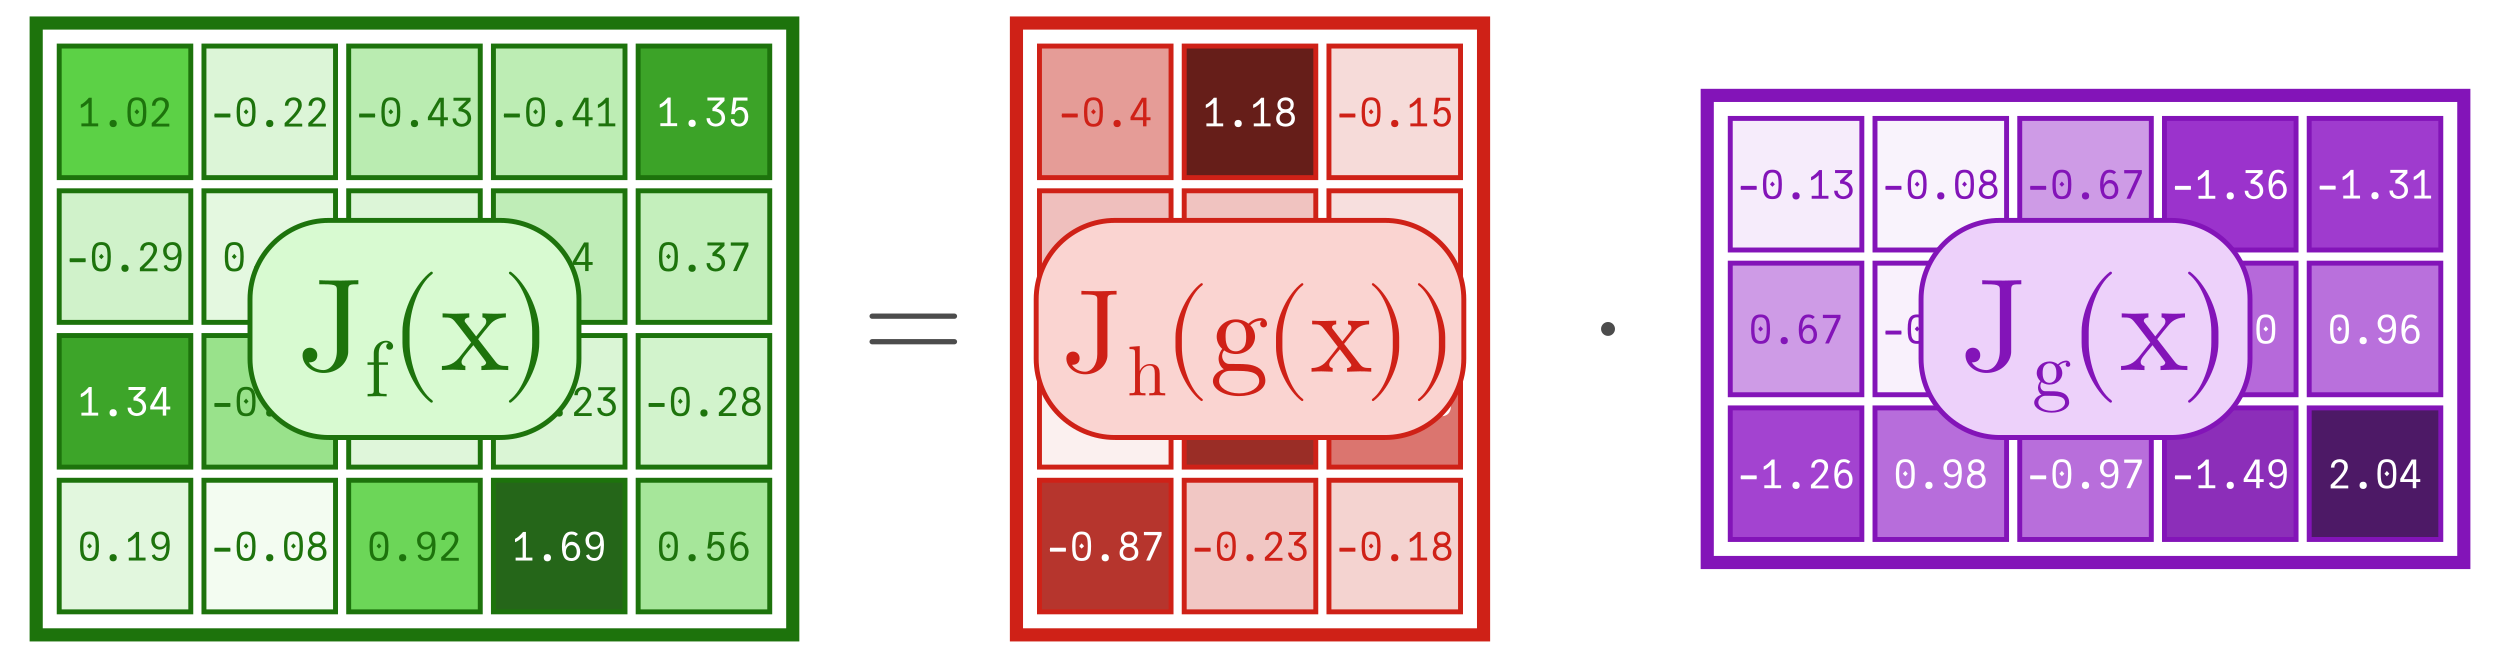 <?xml version="1.0" encoding="UTF-8"?>
<svg xmlns="http://www.w3.org/2000/svg" xmlns:xlink="http://www.w3.org/1999/xlink" width="380" height="100" viewBox="0 0 380 100">
<defs>
<g>
<g id="glyph-0-0">
<path d="M 0.574 -0.445 L 1.637 -0.445 L 1.637 -3.57 C 1.477 -3.406 1.285 -3.25 1.059 -3.09 C 0.836 -2.934 0.645 -2.836 0.48 -2.789 L 0.48 -3.301 C 0.68 -3.383 0.898 -3.531 1.129 -3.742 C 1.363 -3.957 1.555 -4.156 1.703 -4.352 L 2.141 -4.352 L 2.141 -0.445 L 3.125 -0.445 L 3.125 0 L 0.574 0 Z M 0.574 -0.445 "/>
</g>
<g id="glyph-0-1">
<path d="M 1.801 0.121 C 1.629 0.121 1.496 0.07 1.398 -0.027 C 1.297 -0.129 1.246 -0.262 1.246 -0.434 C 1.246 -0.605 1.297 -0.738 1.398 -0.836 C 1.496 -0.934 1.629 -0.984 1.801 -0.984 C 1.973 -0.984 2.105 -0.934 2.203 -0.836 C 2.301 -0.738 2.352 -0.605 2.352 -0.434 C 2.352 -0.262 2.305 -0.129 2.203 -0.027 C 2.105 0.07 1.973 0.121 1.801 0.121 Z M 1.801 0.121 "/>
</g>
<g id="glyph-0-2">
<path d="M 1.805 0.059 C 1.395 0.059 1.086 -0.027 0.879 -0.207 C 0.672 -0.387 0.535 -0.633 0.465 -0.945 C 0.398 -1.262 0.367 -1.68 0.367 -2.195 C 0.367 -2.688 0.402 -3.09 0.473 -3.402 C 0.543 -3.715 0.684 -3.961 0.891 -4.141 C 1.102 -4.32 1.406 -4.41 1.805 -4.41 C 2.207 -4.41 2.512 -4.32 2.719 -4.141 C 2.93 -3.961 3.07 -3.715 3.141 -3.402 C 3.211 -3.09 3.246 -2.688 3.246 -2.195 C 3.246 -1.68 3.211 -1.262 3.145 -0.945 C 3.078 -0.633 2.941 -0.387 2.734 -0.207 C 2.527 -0.027 2.215 0.059 1.805 0.059 Z M 1.434 -2.195 L 1.805 -2.621 L 2.18 -2.195 L 1.805 -1.812 Z M 1.805 -0.371 C 2.07 -0.371 2.27 -0.445 2.406 -0.594 C 2.543 -0.742 2.633 -0.949 2.676 -1.203 C 2.719 -1.461 2.742 -1.793 2.742 -2.195 C 2.742 -2.605 2.723 -2.93 2.68 -3.18 C 2.641 -3.426 2.551 -3.621 2.414 -3.762 C 2.277 -3.906 2.074 -3.977 1.805 -3.977 C 1.535 -3.977 1.332 -3.906 1.195 -3.762 C 1.059 -3.621 0.973 -3.426 0.93 -3.18 C 0.891 -2.934 0.871 -2.605 0.871 -2.195 C 0.871 -1.793 0.891 -1.461 0.938 -1.203 C 0.98 -0.945 1.07 -0.746 1.207 -0.594 C 1.344 -0.445 1.543 -0.371 1.805 -0.371 Z M 1.805 -0.371 "/>
</g>
<g id="glyph-0-3">
<path d="M 0.598 -0.629 C 0.934 -0.93 1.234 -1.215 1.496 -1.484 C 1.762 -1.75 1.996 -2.039 2.207 -2.352 C 2.414 -2.664 2.52 -2.949 2.52 -3.203 C 2.52 -3.359 2.488 -3.492 2.43 -3.609 C 2.367 -3.723 2.281 -3.812 2.176 -3.871 C 2.066 -3.934 1.945 -3.965 1.805 -3.965 C 1.652 -3.965 1.52 -3.93 1.402 -3.863 C 1.285 -3.793 1.191 -3.695 1.125 -3.57 C 1.059 -3.445 1.027 -3.297 1.027 -3.133 L 0.496 -3.133 C 0.504 -3.402 0.566 -3.637 0.684 -3.828 C 0.801 -4.02 0.961 -4.164 1.16 -4.262 C 1.359 -4.359 1.578 -4.41 1.824 -4.41 C 2.051 -4.41 2.258 -4.367 2.445 -4.281 C 2.637 -4.195 2.785 -4.066 2.902 -3.891 C 3.016 -3.715 3.07 -3.5 3.07 -3.246 C 3.07 -2.977 2.98 -2.688 2.797 -2.379 C 2.613 -2.07 2.398 -1.781 2.16 -1.52 C 1.922 -1.254 1.625 -0.953 1.277 -0.613 L 1.066 -0.406 L 3.137 -0.406 L 3.137 0.031 L 0.461 0.031 L 0.461 -0.504 Z M 0.598 -0.629 "/>
</g>
<g id="glyph-0-4">
<path d="M 0.602 -1.492 L 0.566 -1.648 L 0.602 -1.805 L 0.602 -1.949 L 3.008 -1.949 L 3.008 -1.805 L 3.039 -1.648 L 3.008 -1.492 L 3.008 -1.352 L 0.602 -1.352 Z M 0.602 -1.492 "/>
</g>
<g id="glyph-0-5">
<path d="M 2.141 -0.938 L 0.238 -0.938 L 0.238 -1.414 L 1.973 -4.352 L 2.664 -4.352 L 2.664 -1.379 L 3.281 -1.379 L 3.281 -0.938 L 2.664 -0.938 L 2.664 0 L 2.141 0 Z M 2.148 -1.379 L 2.148 -3.77 L 0.793 -1.379 Z M 2.148 -1.379 "/>
</g>
<g id="glyph-0-6">
<path d="M 0.926 -1.211 C 0.926 -1.043 0.965 -0.895 1.047 -0.766 C 1.129 -0.637 1.234 -0.539 1.363 -0.473 C 1.496 -0.406 1.633 -0.371 1.781 -0.371 C 1.938 -0.371 2.086 -0.406 2.223 -0.477 C 2.359 -0.543 2.473 -0.641 2.555 -0.77 C 2.641 -0.898 2.684 -1.043 2.684 -1.211 C 2.684 -1.438 2.621 -1.633 2.504 -1.797 C 2.383 -1.957 2.219 -2.082 2.008 -2.164 C 1.797 -2.25 1.559 -2.293 1.289 -2.293 L 1.289 -2.742 L 2.496 -3.898 L 0.527 -3.898 L 0.527 -4.352 L 3.125 -4.352 L 3.125 -3.84 L 1.926 -2.664 C 2.375 -2.586 2.703 -2.414 2.906 -2.148 C 3.109 -1.887 3.211 -1.574 3.211 -1.211 C 3.211 -0.945 3.141 -0.715 3.004 -0.523 C 2.867 -0.332 2.691 -0.184 2.469 -0.086 C 2.25 0.012 2.02 0.059 1.777 0.059 C 1.539 0.059 1.316 0.012 1.105 -0.082 C 0.895 -0.176 0.723 -0.316 0.594 -0.512 C 0.461 -0.703 0.395 -0.938 0.395 -1.211 Z M 0.926 -1.211 "/>
</g>
<g id="glyph-0-7">
<path d="M 1.77 0.055 C 1.531 0.055 1.316 0.016 1.121 -0.066 C 0.926 -0.145 0.773 -0.266 0.66 -0.434 C 0.543 -0.602 0.484 -0.809 0.484 -1.062 L 1.016 -1.062 C 1.016 -0.836 1.086 -0.664 1.227 -0.551 C 1.367 -0.438 1.547 -0.379 1.766 -0.379 C 1.945 -0.379 2.102 -0.426 2.227 -0.523 C 2.355 -0.621 2.449 -0.75 2.512 -0.914 C 2.574 -1.078 2.605 -1.262 2.605 -1.457 C 2.605 -1.641 2.574 -1.809 2.516 -1.965 C 2.457 -2.117 2.371 -2.238 2.254 -2.328 C 2.137 -2.422 1.992 -2.465 1.824 -2.465 C 1.641 -2.465 1.48 -2.41 1.344 -2.297 C 1.203 -2.18 1.113 -2.027 1.066 -1.828 L 0.539 -1.828 L 0.852 -4.352 L 3.02 -4.352 L 3.02 -3.887 L 1.332 -3.887 L 1.133 -2.488 C 1.242 -2.633 1.363 -2.742 1.488 -2.82 C 1.617 -2.895 1.762 -2.934 1.922 -2.934 C 2.172 -2.934 2.391 -2.867 2.574 -2.738 C 2.758 -2.605 2.898 -2.43 2.992 -2.203 C 3.09 -1.977 3.137 -1.723 3.137 -1.445 C 3.137 -1.152 3.082 -0.891 2.965 -0.664 C 2.852 -0.438 2.691 -0.262 2.484 -0.137 C 2.277 -0.008 2.039 0.055 1.77 0.055 Z M 1.77 0.055 "/>
</g>
<g id="glyph-0-8">
<path d="M 1.727 0.055 C 1.512 0.055 1.316 0.02 1.137 -0.047 C 0.961 -0.113 0.816 -0.211 0.699 -0.336 C 0.586 -0.465 0.512 -0.617 0.48 -0.793 L 0.91 -0.953 C 0.977 -0.75 1.078 -0.605 1.211 -0.516 C 1.34 -0.426 1.516 -0.379 1.727 -0.379 C 2.012 -0.379 2.227 -0.48 2.367 -0.684 C 2.508 -0.887 2.598 -1.117 2.637 -1.379 C 2.672 -1.637 2.695 -1.941 2.707 -2.293 C 2.602 -2.09 2.461 -1.934 2.281 -1.828 C 2.102 -1.723 1.895 -1.668 1.668 -1.668 C 1.426 -1.668 1.207 -1.727 1.016 -1.848 C 0.82 -1.969 0.668 -2.133 0.559 -2.344 C 0.449 -2.555 0.395 -2.793 0.395 -3.055 C 0.395 -3.32 0.457 -3.555 0.582 -3.762 C 0.703 -3.969 0.871 -4.129 1.082 -4.242 C 1.293 -4.355 1.531 -4.41 1.793 -4.41 C 2.16 -4.41 2.449 -4.324 2.656 -4.152 C 2.863 -3.98 3.004 -3.746 3.082 -3.449 C 3.16 -3.152 3.199 -2.793 3.199 -2.371 C 3.199 -1.922 3.16 -1.52 3.082 -1.164 C 3.004 -0.812 2.859 -0.52 2.645 -0.289 C 2.426 -0.059 2.121 0.055 1.727 0.055 Z M 1.746 -2.082 C 1.934 -2.082 2.09 -2.121 2.223 -2.203 C 2.352 -2.285 2.453 -2.402 2.52 -2.547 C 2.586 -2.691 2.621 -2.859 2.621 -3.047 C 2.621 -3.23 2.586 -3.391 2.52 -3.531 C 2.449 -3.672 2.352 -3.785 2.223 -3.863 C 2.098 -3.945 1.949 -3.984 1.781 -3.984 C 1.609 -3.984 1.461 -3.945 1.332 -3.863 C 1.203 -3.785 1.102 -3.672 1.031 -3.527 C 0.961 -3.383 0.926 -3.219 0.926 -3.035 C 0.926 -2.855 0.957 -2.695 1.023 -2.547 C 1.086 -2.402 1.18 -2.289 1.305 -2.207 C 1.426 -2.125 1.574 -2.082 1.746 -2.082 Z M 1.746 -2.082 "/>
</g>
<g id="glyph-0-9">
<path d="M 2.578 -3.859 L 0.477 -3.859 L 0.477 -4.352 L 3.16 -4.352 L 3.16 -3.863 L 1.402 0 L 0.82 0 Z M 2.578 -3.859 "/>
</g>
<g id="glyph-0-10">
<path d="M 1.859 0.07 C 1.32 0.07 0.945 -0.121 0.73 -0.512 C 0.52 -0.902 0.414 -1.438 0.414 -2.113 C 0.414 -2.789 0.527 -3.34 0.754 -3.77 C 0.98 -4.195 1.355 -4.41 1.879 -4.41 C 2.094 -4.41 2.281 -4.375 2.438 -4.305 C 2.598 -4.234 2.734 -4.141 2.855 -4.027 L 2.508 -3.707 C 2.363 -3.879 2.148 -3.965 1.867 -3.965 C 1.609 -3.965 1.41 -3.867 1.273 -3.672 C 1.137 -3.477 1.051 -3.246 1.004 -2.98 C 0.961 -2.715 0.938 -2.426 0.93 -2.113 C 1.039 -2.352 1.176 -2.535 1.34 -2.664 C 1.504 -2.793 1.695 -2.855 1.914 -2.855 C 2.16 -2.855 2.383 -2.785 2.578 -2.648 C 2.773 -2.508 2.926 -2.324 3.031 -2.09 C 3.137 -1.855 3.191 -1.605 3.191 -1.34 C 3.191 -1.066 3.137 -0.82 3.027 -0.605 C 2.914 -0.391 2.758 -0.227 2.555 -0.105 C 2.355 0.012 2.121 0.07 1.859 0.07 Z M 1.848 -0.371 C 2.113 -0.371 2.312 -0.457 2.453 -0.633 C 2.594 -0.805 2.664 -1.035 2.664 -1.324 C 2.664 -1.512 2.637 -1.688 2.578 -1.844 C 2.52 -2 2.43 -2.121 2.312 -2.215 C 2.191 -2.305 2.047 -2.352 1.871 -2.352 C 1.695 -2.352 1.543 -2.305 1.41 -2.211 C 1.281 -2.117 1.18 -1.992 1.113 -1.836 C 1.043 -1.68 1.008 -1.504 1.008 -1.312 C 1.008 -1.133 1.043 -0.969 1.109 -0.828 C 1.176 -0.684 1.273 -0.57 1.398 -0.492 C 1.527 -0.41 1.676 -0.371 1.848 -0.371 Z M 1.848 -0.371 "/>
</g>
<g id="glyph-0-11">
<path d="M 1.797 0.043 C 1.547 0.043 1.316 0 1.098 -0.09 C 0.883 -0.176 0.711 -0.309 0.578 -0.492 C 0.445 -0.676 0.379 -0.902 0.379 -1.176 C 0.379 -1.453 0.445 -1.688 0.578 -1.883 C 0.711 -2.074 0.891 -2.215 1.109 -2.301 C 0.941 -2.395 0.809 -2.523 0.711 -2.684 C 0.617 -2.844 0.57 -3.035 0.57 -3.258 C 0.57 -3.516 0.629 -3.73 0.75 -3.906 C 0.867 -4.078 1.023 -4.203 1.215 -4.285 C 1.406 -4.367 1.609 -4.41 1.828 -4.41 C 2.043 -4.41 2.242 -4.371 2.43 -4.289 C 2.613 -4.211 2.762 -4.086 2.879 -3.922 C 2.992 -3.754 3.047 -3.551 3.047 -3.305 C 3.047 -3.074 2.996 -2.875 2.898 -2.699 C 2.797 -2.523 2.656 -2.391 2.484 -2.305 C 2.715 -2.207 2.898 -2.066 3.031 -1.879 C 3.164 -1.695 3.227 -1.465 3.227 -1.195 C 3.227 -0.922 3.16 -0.691 3.031 -0.504 C 2.898 -0.32 2.723 -0.184 2.508 -0.094 C 2.289 -0.004 2.055 0.043 1.797 0.043 Z M 1.797 -0.398 C 1.961 -0.398 2.113 -0.43 2.25 -0.496 C 2.387 -0.559 2.496 -0.656 2.578 -0.781 C 2.66 -0.91 2.699 -1.066 2.699 -1.246 C 2.699 -1.43 2.66 -1.582 2.578 -1.707 C 2.496 -1.832 2.391 -1.922 2.258 -1.984 C 2.121 -2.047 1.973 -2.074 1.812 -2.074 C 1.645 -2.074 1.492 -2.043 1.355 -1.977 C 1.219 -1.914 1.109 -1.816 1.027 -1.691 C 0.945 -1.562 0.906 -1.41 0.906 -1.234 C 0.906 -1.055 0.945 -0.902 1.027 -0.777 C 1.105 -0.652 1.215 -0.555 1.348 -0.492 C 1.484 -0.43 1.633 -0.398 1.797 -0.398 Z M 1.797 -2.594 C 2.039 -2.594 2.227 -2.648 2.363 -2.766 C 2.5 -2.879 2.566 -3.039 2.566 -3.25 C 2.566 -3.457 2.5 -3.625 2.367 -3.75 C 2.234 -3.875 2.051 -3.938 1.809 -3.938 C 1.57 -3.938 1.387 -3.875 1.25 -3.75 C 1.117 -3.625 1.051 -3.453 1.051 -3.238 C 1.051 -3.035 1.113 -2.875 1.242 -2.762 C 1.371 -2.648 1.559 -2.594 1.797 -2.594 Z M 1.797 -2.594 "/>
</g>
<g id="glyph-1-0">
<path d="M 14.441 -6.941 C 14.441 -7.16 14.262 -7.34 14.039 -7.34 L 1.52 -7.34 C 1.301 -7.34 1.121 -7.16 1.121 -6.941 C 1.121 -6.719 1.301 -6.539 1.52 -6.539 L 14.039 -6.539 C 14.262 -6.539 14.441 -6.719 14.441 -6.941 Z M 14.441 -3.059 C 14.441 -3.281 14.262 -3.461 14.039 -3.461 L 1.52 -3.461 C 1.301 -3.461 1.121 -3.281 1.121 -3.059 C 1.121 -2.84 1.301 -2.66 1.52 -2.66 L 14.039 -2.66 C 14.262 -2.66 14.441 -2.84 14.441 -3.059 Z M 14.441 -3.059 "/>
</g>
<g id="glyph-1-1">
<path d="M 3.84 -5 C 3.84 -5.578 3.359 -6.059 2.781 -6.059 C 2.199 -6.059 1.719 -5.578 1.719 -5 C 1.719 -4.422 2.199 -3.941 2.781 -3.941 C 3.359 -3.941 3.84 -4.422 3.84 -5 Z M 3.84 -5 "/>
</g>
<g id="glyph-1-2">
<path d="M 6.641 4.762 C 6.641 4.699 6.602 4.641 6.559 4.602 C 4.48 3.039 3.102 -0.961 3.102 -4.16 L 3.102 -5.84 C 3.102 -9.039 4.48 -13.039 6.559 -14.602 C 6.602 -14.641 6.641 -14.699 6.641 -14.762 C 6.641 -14.859 6.539 -14.961 6.441 -14.961 C 6.398 -14.961 6.359 -14.941 6.32 -14.922 C 4.121 -13.262 2.02 -9.262 2.02 -5.84 L 2.02 -4.16 C 2.02 -0.738 4.121 3.262 6.32 4.922 C 6.359 4.941 6.398 4.961 6.441 4.961 C 6.539 4.961 6.641 4.859 6.641 4.762 Z M 6.641 4.762 "/>
</g>
<g id="glyph-1-3">
<path d="M 5.762 -4.16 L 5.762 -5.84 C 5.762 -9.262 3.66 -13.262 1.461 -14.922 C 1.422 -14.941 1.379 -14.961 1.34 -14.961 C 1.238 -14.961 1.141 -14.859 1.141 -14.762 C 1.141 -14.699 1.18 -14.641 1.219 -14.602 C 3.301 -13.039 4.68 -9.039 4.68 -5.84 L 4.68 -4.16 C 4.68 -0.961 3.301 3.039 1.219 4.602 C 1.18 4.641 1.141 4.699 1.141 4.762 C 1.141 4.859 1.238 4.961 1.34 4.961 C 1.379 4.961 1.422 4.941 1.461 4.922 C 3.66 3.262 5.762 -0.738 5.762 -4.16 Z M 5.762 -4.16 "/>
</g>
<g id="glyph-2-0">
<path d="M 9.301 -13.039 L 9.301 -13.66 L 6.719 -13.602 C 5.879 -13.602 4.121 -13.602 3.359 -13.66 L 3.359 -13.039 L 4.078 -13.039 C 6.039 -13.039 6.039 -12.781 6.039 -12.078 L 6.039 -2.961 C 6.039 -1.121 5.039 0 3.98 0 C 3.859 0 2.5 0 1.781 -1.16 C 2.82 -1.16 3.059 -1.762 3.059 -2.281 C 3.059 -3 2.5 -3.398 1.941 -3.398 C 1.5 -3.398 0.82 -3.121 0.82 -2.238 C 0.82 -0.762 2.238 0.441 4.02 0.441 C 6.059 0.441 7.52 -0.961 7.738 -2.461 C 7.762 -2.621 7.762 -2.66 7.762 -3.34 L 7.762 -12.219 C 7.762 -13.039 8.039 -13.039 9.301 -13.039 Z M 9.301 -13.039 "/>
</g>
<g id="glyph-2-1">
<path d="M 10.32 0 L 10.32 -0.621 C 9.238 -0.621 8.879 -0.66 8.422 -1.238 L 5.738 -4.699 C 6.34 -5.461 7.102 -6.441 7.578 -6.961 C 8.199 -7.68 9.02 -7.98 9.961 -8 L 9.961 -8.621 C 9.441 -8.578 8.84 -8.559 8.32 -8.559 C 7.719 -8.559 6.66 -8.602 6.398 -8.621 L 6.398 -8 C 6.82 -7.961 6.98 -7.699 6.98 -7.379 C 6.98 -7.059 6.781 -6.801 6.68 -6.68 L 5.441 -5.121 L 3.879 -7.141 C 3.699 -7.34 3.699 -7.379 3.699 -7.5 C 3.699 -7.801 4 -7.98 4.398 -8 L 4.398 -8.621 L 2.238 -8.559 C 1.82 -8.559 0.879 -8.578 0.34 -8.621 L 0.34 -8 C 1.738 -8 1.762 -7.98 2.699 -6.781 L 4.68 -4.199 C 3.738 -3 3.738 -2.961 2.801 -1.82 C 1.84 -0.66 0.66 -0.621 0.238 -0.621 L 0.238 0 C 0.762 -0.039 1.379 -0.059 1.898 -0.059 L 3.801 0 L 3.801 -0.621 C 3.359 -0.68 3.219 -0.941 3.219 -1.238 C 3.219 -1.68 3.801 -2.34 5.02 -3.781 L 6.539 -1.781 C 6.699 -1.559 6.961 -1.238 6.961 -1.121 C 6.961 -0.941 6.781 -0.641 6.238 -0.621 L 6.238 0 L 8.398 -0.059 C 8.941 -0.059 9.719 -0.039 10.32 0 Z M 10.32 0 "/>
</g>
<g id="glyph-3-0">
<path d="M 4.285 -7.621 C 4.285 -8.062 3.84 -8.461 3.203 -8.461 C 2.363 -8.461 1.344 -7.824 1.344 -6.551 L 1.344 -5.172 L 0.395 -5.172 L 0.395 -4.801 L 1.344 -4.801 L 1.344 -0.91 C 1.344 -0.371 1.211 -0.371 0.406 -0.371 L 0.406 0 L 1.777 -0.035 C 2.258 -0.035 2.82 -0.035 3.301 0 L 3.301 -0.371 L 3.047 -0.371 C 2.16 -0.371 2.137 -0.504 2.137 -0.938 L 2.137 -4.801 L 3.504 -4.801 L 3.504 -5.172 L 2.102 -5.172 L 2.102 -6.562 C 2.102 -7.621 2.676 -8.195 3.203 -8.195 C 3.238 -8.195 3.422 -8.195 3.602 -8.113 C 3.457 -8.062 3.238 -7.906 3.238 -7.609 C 3.238 -7.332 3.434 -7.094 3.758 -7.094 C 4.105 -7.094 4.285 -7.332 4.285 -7.621 Z M 4.285 -7.621 "/>
</g>
<g id="glyph-3-1">
<path d="M 5.82 -4.848 C 5.82 -5.051 5.676 -5.438 5.207 -5.438 C 4.969 -5.438 4.441 -5.363 3.938 -4.871 C 3.434 -5.27 2.93 -5.305 2.664 -5.305 C 1.547 -5.305 0.719 -4.477 0.719 -3.551 C 0.719 -3.023 0.984 -2.566 1.285 -2.316 C 1.129 -2.137 0.91 -1.738 0.91 -1.32 C 0.91 -0.949 1.066 -0.492 1.441 -0.254 C 0.719 -0.047 0.336 0.469 0.336 0.949 C 0.336 1.812 1.523 2.473 2.988 2.473 C 4.402 2.473 5.652 1.859 5.652 0.926 C 5.652 0.504 5.484 -0.109 4.871 -0.445 C 4.234 -0.781 3.539 -0.781 2.809 -0.781 C 2.508 -0.781 1.992 -0.781 1.906 -0.793 C 1.523 -0.84 1.273 -1.211 1.273 -1.598 C 1.273 -1.645 1.273 -1.922 1.477 -2.16 C 1.945 -1.824 2.438 -1.789 2.664 -1.789 C 3.781 -1.789 4.609 -2.617 4.609 -3.539 C 4.609 -3.984 4.414 -4.43 4.117 -4.703 C 4.547 -5.113 4.98 -5.172 5.195 -5.172 C 5.195 -5.172 5.281 -5.172 5.316 -5.16 C 5.184 -5.113 5.125 -4.98 5.125 -4.836 C 5.125 -4.633 5.281 -4.488 5.473 -4.488 C 5.594 -4.488 5.82 -4.57 5.82 -4.848 Z M 3.707 -3.551 C 3.707 -3.227 3.695 -2.844 3.516 -2.543 C 3.422 -2.398 3.145 -2.062 2.664 -2.062 C 1.621 -2.062 1.621 -3.266 1.621 -3.539 C 1.621 -3.863 1.633 -4.246 1.812 -4.547 C 1.906 -4.691 2.184 -5.027 2.664 -5.027 C 3.707 -5.027 3.707 -3.828 3.707 -3.551 Z M 5.027 0.949 C 5.027 1.598 4.176 2.195 3 2.195 C 1.789 2.195 0.961 1.586 0.961 0.949 C 0.961 0.395 1.414 -0.047 1.945 -0.086 L 2.652 -0.086 C 3.684 -0.086 5.027 -0.086 5.027 0.949 Z M 5.027 0.949 "/>
</g>
<g id="glyph-4-0">
<path d="M 8.371 -11.734 L 8.371 -12.293 L 6.047 -12.238 C 5.293 -12.238 3.707 -12.238 3.023 -12.293 L 3.023 -11.734 L 3.672 -11.734 C 5.438 -11.734 5.438 -11.504 5.438 -10.871 L 5.438 -2.664 C 5.438 -1.008 4.535 0 3.582 0 C 3.473 0 2.25 0 1.602 -1.043 C 2.539 -1.043 2.754 -1.586 2.754 -2.051 C 2.754 -2.699 2.25 -3.059 1.746 -3.059 C 1.352 -3.059 0.738 -2.809 0.738 -2.016 C 0.738 -0.684 2.016 0.395 3.617 0.395 C 5.453 0.395 6.77 -0.863 6.965 -2.215 C 6.984 -2.359 6.984 -2.395 6.984 -3.008 L 6.984 -10.996 C 6.984 -11.734 7.234 -11.734 8.371 -11.734 Z M 8.371 -11.734 "/>
</g>
<g id="glyph-4-1">
<path d="M 8.73 -7.273 C 8.73 -7.578 8.516 -8.152 7.812 -8.152 C 7.453 -8.152 6.66 -8.047 5.902 -7.309 C 5.148 -7.902 4.391 -7.957 3.996 -7.957 C 2.32 -7.957 1.078 -6.715 1.078 -5.328 C 1.078 -4.535 1.477 -3.852 1.926 -3.473 C 1.691 -3.203 1.367 -2.609 1.367 -1.98 C 1.367 -1.422 1.602 -0.738 2.16 -0.379 C 1.078 -0.07 0.504 0.703 0.504 1.422 C 0.504 2.719 2.285 3.707 4.48 3.707 C 6.605 3.707 8.477 2.789 8.477 1.387 C 8.477 0.758 8.227 -0.16 7.309 -0.664 C 6.355 -1.172 5.309 -1.172 4.211 -1.172 C 3.762 -1.172 2.988 -1.172 2.863 -1.188 C 2.285 -1.262 1.906 -1.816 1.906 -2.395 C 1.906 -2.465 1.906 -2.879 2.215 -3.238 C 2.914 -2.734 3.652 -2.684 3.996 -2.684 C 5.672 -2.684 6.91 -3.926 6.91 -5.309 C 6.91 -5.977 6.625 -6.641 6.176 -7.055 C 6.82 -7.668 7.469 -7.758 7.793 -7.758 C 7.793 -7.758 7.922 -7.758 7.973 -7.738 C 7.777 -7.668 7.688 -7.469 7.688 -7.254 C 7.688 -6.949 7.922 -6.73 8.207 -6.73 C 8.387 -6.73 8.73 -6.859 8.73 -7.273 Z M 5.562 -5.328 C 5.562 -4.844 5.543 -4.266 5.273 -3.816 C 5.129 -3.602 4.715 -3.098 3.996 -3.098 C 2.43 -3.098 2.43 -4.895 2.43 -5.309 C 2.43 -5.797 2.449 -6.371 2.719 -6.82 C 2.863 -7.039 3.277 -7.543 3.996 -7.543 C 5.562 -7.543 5.562 -5.742 5.562 -5.328 Z M 7.543 1.422 C 7.543 2.395 6.266 3.293 4.5 3.293 C 2.684 3.293 1.441 2.375 1.441 1.422 C 1.441 0.594 2.125 -0.07 2.914 -0.125 L 3.977 -0.125 C 5.527 -0.125 7.543 -0.125 7.543 1.422 Z M 7.543 1.422 "/>
</g>
<g id="glyph-4-2">
<path d="M 9.289 0 L 9.289 -0.559 C 8.316 -0.559 7.992 -0.594 7.578 -1.117 L 5.164 -4.23 C 5.707 -4.914 6.391 -5.797 6.82 -6.266 C 7.379 -6.91 8.117 -7.184 8.965 -7.199 L 8.965 -7.758 C 8.496 -7.723 7.957 -7.703 7.488 -7.703 C 6.949 -7.703 5.992 -7.738 5.762 -7.758 L 5.762 -7.199 C 6.137 -7.164 6.281 -6.93 6.281 -6.641 C 6.281 -6.355 6.102 -6.121 6.012 -6.012 L 4.895 -4.609 L 3.492 -6.426 C 3.328 -6.605 3.328 -6.641 3.328 -6.75 C 3.328 -7.02 3.602 -7.184 3.961 -7.199 L 3.961 -7.758 L 2.016 -7.703 C 1.637 -7.703 0.793 -7.723 0.305 -7.758 L 0.305 -7.199 C 1.566 -7.199 1.586 -7.184 2.43 -6.102 L 4.211 -3.781 C 3.367 -2.699 3.367 -2.664 2.52 -1.637 C 1.656 -0.594 0.594 -0.559 0.215 -0.559 L 0.215 0 C 0.684 -0.035 1.242 -0.055 1.711 -0.055 L 3.422 0 L 3.422 -0.559 C 3.023 -0.613 2.898 -0.848 2.898 -1.117 C 2.898 -1.512 3.422 -2.105 4.52 -3.402 L 5.887 -1.602 C 6.031 -1.402 6.266 -1.117 6.266 -1.008 C 6.266 -0.848 6.102 -0.574 5.617 -0.559 L 5.617 0 L 7.559 -0.055 C 8.047 -0.055 8.746 -0.035 9.289 0 Z M 9.289 0 "/>
</g>
<g id="glyph-5-0">
<path d="M 5.777 0 L 5.777 -0.336 C 5.215 -0.336 4.945 -0.336 4.938 -0.66 L 4.938 -2.723 C 4.938 -3.652 4.938 -3.984 4.602 -4.375 C 4.449 -4.559 4.094 -4.773 3.469 -4.773 C 2.559 -4.773 2.086 -4.125 1.91 -3.738 L 1.902 -3.738 L 1.902 -7.496 L 0.344 -7.375 L 0.344 -7.043 C 1.102 -7.043 1.188 -6.965 1.188 -6.438 L 1.188 -0.82 C 1.188 -0.336 1.07 -0.336 0.344 -0.336 L 0.344 0 L 1.566 -0.031 L 2.777 0 L 2.777 -0.336 C 2.051 -0.336 1.934 -0.336 1.934 -0.82 L 1.934 -2.809 C 1.934 -3.93 2.699 -4.535 3.391 -4.535 C 4.07 -4.535 4.191 -3.953 4.191 -3.336 L 4.191 -0.82 C 4.191 -0.336 4.07 -0.336 3.348 -0.336 L 3.348 0 L 4.57 -0.031 Z M 5.777 0 "/>
</g>
<g id="glyph-6-0">
<path d="M 5.977 4.285 C 5.977 4.23 5.941 4.176 5.902 4.141 C 4.031 2.734 2.789 -0.863 2.789 -3.742 L 2.789 -5.258 C 2.789 -8.137 4.031 -11.734 5.902 -13.141 C 5.941 -13.176 5.977 -13.23 5.977 -13.285 C 5.977 -13.375 5.887 -13.465 5.797 -13.465 C 5.762 -13.465 5.723 -13.445 5.688 -13.43 C 3.707 -11.934 1.816 -8.336 1.816 -5.258 L 1.816 -3.742 C 1.816 -0.664 3.707 2.934 5.688 4.43 C 5.723 4.445 5.762 4.465 5.797 4.465 C 5.887 4.465 5.977 4.375 5.977 4.285 Z M 5.977 4.285 "/>
</g>
<g id="glyph-6-1">
<path d="M 5.184 -3.742 L 5.184 -5.258 C 5.184 -8.336 3.293 -11.934 1.312 -13.43 C 1.277 -13.445 1.242 -13.465 1.207 -13.465 C 1.117 -13.465 1.027 -13.375 1.027 -13.285 C 1.027 -13.23 1.062 -13.176 1.098 -13.141 C 2.969 -11.734 4.211 -8.137 4.211 -5.258 L 4.211 -3.742 C 4.211 -0.863 2.969 2.734 1.098 4.141 C 1.062 4.176 1.027 4.23 1.027 4.285 C 1.027 4.375 1.117 4.465 1.207 4.465 C 1.242 4.465 1.277 4.445 1.312 4.43 C 3.293 2.934 5.184 -0.664 5.184 -3.742 Z M 5.184 -3.742 "/>
</g>
</g>
</defs>
<rect x="-38" y="-10" width="456" height="120" fill="rgb(100%, 100%, 100%)" fill-opacity="1"/>
<path fill-rule="nonzero" fill="rgb(36.12%, 81.87%, 27.481%)" fill-opacity="1" stroke-width="0.75" stroke-linecap="butt" stroke-linejoin="miter" stroke="rgb(11.353%, 45%, 5%)" stroke-opacity="1" stroke-miterlimit="10" d="M 9 27 L 9 7 L 29 7 L 29 27 Z M 9 27 "/>
<g fill="rgb(11.353%, 45%, 5%)" fill-opacity="1">
<use xlink:href="#glyph-0-0" x="11.8" y="19.205"/>
<use xlink:href="#glyph-0-1" x="15.4" y="19.205"/>
<use xlink:href="#glyph-0-2" x="19" y="19.205"/>
<use xlink:href="#glyph-0-3" x="22.6" y="19.205"/>
</g>
<path fill-rule="nonzero" fill="rgb(86.223%, 96.09%, 84.36%)" fill-opacity="1" stroke-width="0.75" stroke-linecap="butt" stroke-linejoin="miter" stroke="rgb(11.353%, 45%, 5%)" stroke-opacity="1" stroke-miterlimit="10" d="M 31 27 L 31 7 L 51 7 L 51 27 Z M 31 27 "/>
<g fill="rgb(11.353%, 45%, 5%)" fill-opacity="1">
<use xlink:href="#glyph-0-4" x="32" y="19.205"/>
<use xlink:href="#glyph-0-2" x="35.6" y="19.205"/>
<use xlink:href="#glyph-0-1" x="39.2" y="19.205"/>
<use xlink:href="#glyph-0-3" x="42.8" y="19.205"/>
<use xlink:href="#glyph-0-3" x="46.4" y="19.205"/>
</g>
<path fill-rule="nonzero" fill="rgb(72.871%, 92.3%, 69.202%)" fill-opacity="1" stroke-width="0.75" stroke-linecap="butt" stroke-linejoin="miter" stroke="rgb(11.353%, 45%, 5%)" stroke-opacity="1" stroke-miterlimit="10" d="M 53 27 L 53 7 L 73 7 L 73 27 Z M 53 27 "/>
<g fill="rgb(11.353%, 45%, 5%)" fill-opacity="1">
<use xlink:href="#glyph-0-4" x="54" y="19.205"/>
<use xlink:href="#glyph-0-2" x="57.6" y="19.205"/>
<use xlink:href="#glyph-0-1" x="61.2" y="19.205"/>
<use xlink:href="#glyph-0-5" x="64.8" y="19.205"/>
<use xlink:href="#glyph-0-6" x="68.4" y="19.205"/>
</g>
<path fill-rule="nonzero" fill="rgb(73.992%, 92.619%, 70.475%)" fill-opacity="1" stroke-width="0.75" stroke-linecap="butt" stroke-linejoin="miter" stroke="rgb(11.353%, 45%, 5%)" stroke-opacity="1" stroke-miterlimit="10" d="M 75 27 L 75 7 L 95 7 L 95 27 Z M 75 27 "/>
<g fill="rgb(11.353%, 45%, 5%)" fill-opacity="1">
<use xlink:href="#glyph-0-4" x="76" y="19.205"/>
<use xlink:href="#glyph-0-2" x="79.6" y="19.205"/>
<use xlink:href="#glyph-0-1" x="83.2" y="19.205"/>
<use xlink:href="#glyph-0-5" x="86.8" y="19.205"/>
<use xlink:href="#glyph-0-0" x="90.4" y="19.205"/>
</g>
<path fill-rule="nonzero" fill="rgb(23.598%, 63.929%, 15.982%)" fill-opacity="1" stroke-width="0.75" stroke-linecap="butt" stroke-linejoin="miter" stroke="rgb(11.353%, 45%, 5%)" stroke-opacity="1" stroke-miterlimit="10" d="M 97 27 L 97 7 L 117 7 L 117 27 Z M 97 27 "/>
<g fill="rgb(100%, 100%, 100%)" fill-opacity="1">
<use xlink:href="#glyph-0-0" x="99.8" y="19.175"/>
<use xlink:href="#glyph-0-1" x="103.4" y="19.175"/>
<use xlink:href="#glyph-0-6" x="107" y="19.175"/>
<use xlink:href="#glyph-0-7" x="110.6" y="19.175"/>
</g>
<path fill-rule="nonzero" fill="rgb(81.588%, 94.775%, 79.098%)" fill-opacity="1" stroke-width="0.75" stroke-linecap="butt" stroke-linejoin="miter" stroke="rgb(11.353%, 45%, 5%)" stroke-opacity="1" stroke-miterlimit="10" d="M 9 49 L 9 29 L 29 29 L 29 49 Z M 9 49 "/>
<g fill="rgb(11.353%, 45%, 5%)" fill-opacity="1">
<use xlink:href="#glyph-0-4" x="10" y="41.205"/>
<use xlink:href="#glyph-0-2" x="13.6" y="41.205"/>
<use xlink:href="#glyph-0-1" x="17.2" y="41.205"/>
<use xlink:href="#glyph-0-3" x="20.8" y="41.205"/>
<use xlink:href="#glyph-0-8" x="24.4" y="41.205"/>
</g>
<path fill-rule="nonzero" fill="rgb(89.215%, 96.939%, 87.756%)" fill-opacity="1" stroke-width="0.75" stroke-linecap="butt" stroke-linejoin="miter" stroke="rgb(11.353%, 45%, 5%)" stroke-opacity="1" stroke-miterlimit="10" d="M 31 49 L 31 29 L 51 29 L 51 49 Z M 31 49 "/>
<g fill="rgb(11.353%, 45%, 5%)" fill-opacity="1">
<use xlink:href="#glyph-0-2" x="33.8" y="41.205"/>
<use xlink:href="#glyph-0-1" x="37.4" y="41.205"/>
<use xlink:href="#glyph-0-0" x="41" y="41.205"/>
<use xlink:href="#glyph-0-9" x="44.6" y="41.205"/>
</g>
<path fill-rule="nonzero" fill="rgb(86.166%, 96.074%, 84.295%)" fill-opacity="1" stroke-width="0.75" stroke-linecap="butt" stroke-linejoin="miter" stroke="rgb(11.353%, 45%, 5%)" stroke-opacity="1" stroke-miterlimit="10" d="M 53 49 L 53 29 L 73 29 L 73 49 Z M 53 49 "/>
<g fill="rgb(11.353%, 45%, 5%)" fill-opacity="1">
<use xlink:href="#glyph-0-2" x="55.8" y="41.205"/>
<use xlink:href="#glyph-0-1" x="59.4" y="41.205"/>
<use xlink:href="#glyph-0-3" x="63" y="41.205"/>
<use xlink:href="#glyph-0-3" x="66.6" y="41.205"/>
</g>
<path fill-rule="nonzero" fill="rgb(74.934%, 92.886%, 71.544%)" fill-opacity="1" stroke-width="0.75" stroke-linecap="butt" stroke-linejoin="miter" stroke="rgb(11.353%, 45%, 5%)" stroke-opacity="1" stroke-miterlimit="10" d="M 75 49 L 75 29 L 95 29 L 95 49 Z M 75 49 "/>
<g fill="rgb(11.353%, 45%, 5%)" fill-opacity="1">
<use xlink:href="#glyph-0-2" x="79.6" y="41.205"/>
<use xlink:href="#glyph-0-1" x="83.2" y="41.205"/>
<use xlink:href="#glyph-0-5" x="86.8" y="41.205"/>
</g>
<path fill-rule="nonzero" fill="rgb(76.878%, 93.438%, 73.751%)" fill-opacity="1" stroke-width="0.75" stroke-linecap="butt" stroke-linejoin="miter" stroke="rgb(11.353%, 45%, 5%)" stroke-opacity="1" stroke-miterlimit="10" d="M 97 49 L 97 29 L 117 29 L 117 49 Z M 97 49 "/>
<g fill="rgb(11.353%, 45%, 5%)" fill-opacity="1">
<use xlink:href="#glyph-0-2" x="99.8" y="41.205"/>
<use xlink:href="#glyph-0-1" x="103.4" y="41.205"/>
<use xlink:href="#glyph-0-6" x="107" y="41.205"/>
<use xlink:href="#glyph-0-9" x="110.6" y="41.205"/>
</g>
<path fill-rule="nonzero" fill="rgb(23.836%, 64.573%, 16.143%)" fill-opacity="1" stroke-width="0.75" stroke-linecap="butt" stroke-linejoin="miter" stroke="rgb(11.353%, 45%, 5%)" stroke-opacity="1" stroke-miterlimit="10" d="M 9 71 L 9 51 L 29 51 L 29 71 Z M 9 71 "/>
<g fill="rgb(100%, 100%, 100%)" fill-opacity="1">
<use xlink:href="#glyph-0-0" x="11.8" y="63.175"/>
<use xlink:href="#glyph-0-1" x="15.4" y="63.175"/>
<use xlink:href="#glyph-0-6" x="19" y="63.175"/>
<use xlink:href="#glyph-0-5" x="22.6" y="63.175"/>
</g>
<path fill-rule="nonzero" fill="rgb(59.872%, 88.611%, 54.445%)" fill-opacity="1" stroke-width="0.75" stroke-linecap="butt" stroke-linejoin="miter" stroke="rgb(11.353%, 45%, 5%)" stroke-opacity="1" stroke-miterlimit="10" d="M 31 71 L 31 51 L 51 51 L 51 71 Z M 31 71 "/>
<g fill="rgb(11.353%, 45%, 5%)" fill-opacity="1">
<use xlink:href="#glyph-0-4" x="32" y="63.205"/>
<use xlink:href="#glyph-0-2" x="35.6" y="63.205"/>
<use xlink:href="#glyph-0-1" x="39.2" y="63.205"/>
<use xlink:href="#glyph-0-10" x="42.8" y="63.205"/>
<use xlink:href="#glyph-0-5" x="46.4" y="63.205"/>
</g>
<path fill-rule="nonzero" fill="rgb(87.253%, 96.382%, 85.529%)" fill-opacity="1" stroke-width="0.75" stroke-linecap="butt" stroke-linejoin="miter" stroke="rgb(11.353%, 45%, 5%)" stroke-opacity="1" stroke-miterlimit="10" d="M 53 71 L 53 51 L 73 51 L 73 71 Z M 53 71 "/>
<g fill="rgb(11.353%, 45%, 5%)" fill-opacity="1">
<use xlink:href="#glyph-0-4" x="55.8" y="63.205"/>
<use xlink:href="#glyph-0-2" x="59.4" y="63.205"/>
<use xlink:href="#glyph-0-1" x="63" y="63.205"/>
<use xlink:href="#glyph-0-3" x="66.6" y="63.205"/>
</g>
<path fill-rule="nonzero" fill="rgb(85.349%, 95.842%, 83.368%)" fill-opacity="1" stroke-width="0.75" stroke-linecap="butt" stroke-linejoin="miter" stroke="rgb(11.353%, 45%, 5%)" stroke-opacity="1" stroke-miterlimit="10" d="M 75 71 L 75 51 L 95 51 L 95 71 Z M 75 71 "/>
<g fill="rgb(11.353%, 45%, 5%)" fill-opacity="1">
<use xlink:href="#glyph-0-4" x="76" y="63.205"/>
<use xlink:href="#glyph-0-2" x="79.6" y="63.205"/>
<use xlink:href="#glyph-0-1" x="83.2" y="63.205"/>
<use xlink:href="#glyph-0-3" x="86.8" y="63.205"/>
<use xlink:href="#glyph-0-6" x="90.4" y="63.205"/>
</g>
<path fill-rule="nonzero" fill="rgb(82.28%, 94.971%, 79.883%)" fill-opacity="1" stroke-width="0.75" stroke-linecap="butt" stroke-linejoin="miter" stroke="rgb(11.353%, 45%, 5%)" stroke-opacity="1" stroke-miterlimit="10" d="M 97 71 L 97 51 L 117 51 L 117 71 Z M 97 71 "/>
<g fill="rgb(11.353%, 45%, 5%)" fill-opacity="1">
<use xlink:href="#glyph-0-4" x="98" y="63.205"/>
<use xlink:href="#glyph-0-2" x="101.6" y="63.205"/>
<use xlink:href="#glyph-0-1" x="105.2" y="63.205"/>
<use xlink:href="#glyph-0-3" x="108.8" y="63.205"/>
<use xlink:href="#glyph-0-11" x="112.4" y="63.205"/>
</g>
<path fill-rule="nonzero" fill="rgb(88.383%, 96.703%, 86.812%)" fill-opacity="1" stroke-width="0.75" stroke-linecap="butt" stroke-linejoin="miter" stroke="rgb(11.353%, 45%, 5%)" stroke-opacity="1" stroke-miterlimit="10" d="M 9 93 L 9 73 L 29 73 L 29 93 Z M 9 93 "/>
<g fill="rgb(11.353%, 45%, 5%)" fill-opacity="1">
<use xlink:href="#glyph-0-2" x="11.8" y="85.205"/>
<use xlink:href="#glyph-0-1" x="15.4" y="85.205"/>
<use xlink:href="#glyph-0-0" x="19" y="85.205"/>
<use xlink:href="#glyph-0-8" x="22.6" y="85.205"/>
</g>
<path fill-rule="nonzero" fill="rgb(94.94%, 98.564%, 94.256%)" fill-opacity="1" stroke-width="0.75" stroke-linecap="butt" stroke-linejoin="miter" stroke="rgb(11.353%, 45%, 5%)" stroke-opacity="1" stroke-miterlimit="10" d="M 31 93 L 31 73 L 51 73 L 51 93 Z M 31 93 "/>
<g fill="rgb(11.353%, 45%, 5%)" fill-opacity="1">
<use xlink:href="#glyph-0-4" x="32" y="85.205"/>
<use xlink:href="#glyph-0-2" x="35.6" y="85.205"/>
<use xlink:href="#glyph-0-1" x="39.2" y="85.205"/>
<use xlink:href="#glyph-0-2" x="42.8" y="85.205"/>
<use xlink:href="#glyph-0-11" x="46.4" y="85.205"/>
</g>
<path fill-rule="nonzero" fill="rgb(42.204%, 83.597%, 34.388%)" fill-opacity="1" stroke-width="0.75" stroke-linecap="butt" stroke-linejoin="miter" stroke="rgb(11.353%, 45%, 5%)" stroke-opacity="1" stroke-miterlimit="10" d="M 53 93 L 53 73 L 73 73 L 73 93 Z M 53 93 "/>
<g fill="rgb(11.353%, 45%, 5%)" fill-opacity="1">
<use xlink:href="#glyph-0-2" x="55.8" y="85.205"/>
<use xlink:href="#glyph-0-1" x="59.4" y="85.205"/>
<use xlink:href="#glyph-0-8" x="63" y="85.205"/>
<use xlink:href="#glyph-0-3" x="66.6" y="85.205"/>
</g>
<path fill-rule="nonzero" fill="rgb(14.765%, 40%, 10%)" fill-opacity="1" stroke-width="0.75" stroke-linecap="butt" stroke-linejoin="miter" stroke="rgb(11.353%, 45%, 5%)" stroke-opacity="1" stroke-miterlimit="10" d="M 75 93 L 75 73 L 95 73 L 95 93 Z M 75 93 "/>
<g fill="rgb(100%, 100%, 100%)" fill-opacity="1">
<use xlink:href="#glyph-0-0" x="77.8" y="85.205"/>
<use xlink:href="#glyph-0-1" x="81.4" y="85.205"/>
<use xlink:href="#glyph-0-10" x="85" y="85.205"/>
<use xlink:href="#glyph-0-8" x="88.6" y="85.205"/>
</g>
<path fill-rule="nonzero" fill="rgb(65.128%, 90.103%, 60.412%)" fill-opacity="1" stroke-width="0.75" stroke-linecap="butt" stroke-linejoin="miter" stroke="rgb(11.353%, 45%, 5%)" stroke-opacity="1" stroke-miterlimit="10" d="M 97 93 L 97 73 L 117 73 L 117 93 Z M 97 93 "/>
<g fill="rgb(11.353%, 45%, 5%)" fill-opacity="1">
<use xlink:href="#glyph-0-2" x="99.8" y="85.205"/>
<use xlink:href="#glyph-0-1" x="103.4" y="85.205"/>
<use xlink:href="#glyph-0-7" x="107" y="85.205"/>
<use xlink:href="#glyph-0-10" x="110.6" y="85.205"/>
</g>
<path fill="none" stroke-width="2" stroke-linecap="butt" stroke-linejoin="miter" stroke="rgb(11.353%, 45%, 5%)" stroke-opacity="1" stroke-miterlimit="10" d="M 5.5 96.5 L 5.5 3.5 L 120.5 3.5 L 120.5 96.5 Z M 5.5 96.5 "/>
<path fill-rule="nonzero" fill="rgb(96.336%, 92.556%, 98.139%)" fill-opacity="1" stroke-width="0.75" stroke-linecap="butt" stroke-linejoin="miter" stroke="rgb(51.331%, 8%, 72%)" stroke-opacity="1" stroke-miterlimit="10" d="M 263 38 L 263 18 L 283 18 L 283 38 Z M 263 38 "/>
<g fill="rgb(51.331%, 8%, 72%)" fill-opacity="1">
<use xlink:href="#glyph-0-4" x="264" y="30.205"/>
<use xlink:href="#glyph-0-2" x="267.6" y="30.205"/>
<use xlink:href="#glyph-0-1" x="271.2" y="30.205"/>
<use xlink:href="#glyph-0-0" x="274.8" y="30.205"/>
<use xlink:href="#glyph-0-6" x="278.4" y="30.205"/>
</g>
<path fill-rule="nonzero" fill="rgb(97.545%, 95.012%, 98.753%)" fill-opacity="1" stroke-width="0.75" stroke-linecap="butt" stroke-linejoin="miter" stroke="rgb(51.331%, 8%, 72%)" stroke-opacity="1" stroke-miterlimit="10" d="M 285 38 L 285 18 L 305 18 L 305 38 Z M 285 38 "/>
<g fill="rgb(51.331%, 8%, 72%)" fill-opacity="1">
<use xlink:href="#glyph-0-4" x="286" y="30.205"/>
<use xlink:href="#glyph-0-2" x="289.6" y="30.205"/>
<use xlink:href="#glyph-0-1" x="293.2" y="30.205"/>
<use xlink:href="#glyph-0-2" x="296.8" y="30.205"/>
<use xlink:href="#glyph-0-11" x="300.4" y="30.205"/>
</g>
<path fill-rule="nonzero" fill="rgb(80.626%, 60.639%, 90.16%)" fill-opacity="1" stroke-width="0.75" stroke-linecap="butt" stroke-linejoin="miter" stroke="rgb(51.331%, 8%, 72%)" stroke-opacity="1" stroke-miterlimit="10" d="M 307 38 L 307 18 L 327 18 L 327 38 Z M 307 38 "/>
<g fill="rgb(51.331%, 8%, 72%)" fill-opacity="1">
<use xlink:href="#glyph-0-4" x="308" y="30.205"/>
<use xlink:href="#glyph-0-2" x="311.6" y="30.205"/>
<use xlink:href="#glyph-0-1" x="315.2" y="30.205"/>
<use xlink:href="#glyph-0-10" x="318.8" y="30.205"/>
<use xlink:href="#glyph-0-9" x="322.4" y="30.205"/>
</g>
<path fill-rule="nonzero" fill="rgb(60.575%, 19.984%, 79.937%)" fill-opacity="1" stroke-width="0.75" stroke-linecap="butt" stroke-linejoin="miter" stroke="rgb(51.331%, 8%, 72%)" stroke-opacity="1" stroke-miterlimit="10" d="M 329 38 L 329 18 L 349 18 L 349 38 Z M 329 38 "/>
<g fill="rgb(100%, 100%, 100%)" fill-opacity="1">
<use xlink:href="#glyph-0-4" x="330" y="30.205"/>
<use xlink:href="#glyph-0-0" x="333.6" y="30.205"/>
<use xlink:href="#glyph-0-1" x="337.2" y="30.205"/>
<use xlink:href="#glyph-0-6" x="340.8" y="30.205"/>
<use xlink:href="#glyph-0-10" x="344.4" y="30.205"/>
</g>
<path fill-rule="nonzero" fill="rgb(62.148%, 23.098%, 80.775%)" fill-opacity="1" stroke-width="0.75" stroke-linecap="butt" stroke-linejoin="miter" stroke="rgb(51.331%, 8%, 72%)" stroke-opacity="1" stroke-miterlimit="10" d="M 351 38 L 351 18 L 371 18 L 371 38 Z M 351 38 "/>
<g fill="rgb(100%, 100%, 100%)" fill-opacity="1">
<use xlink:href="#glyph-0-4" x="352" y="30.175"/>
<use xlink:href="#glyph-0-0" x="355.6" y="30.175"/>
<use xlink:href="#glyph-0-1" x="359.2" y="30.175"/>
<use xlink:href="#glyph-0-6" x="362.8" y="30.175"/>
<use xlink:href="#glyph-0-0" x="366.4" y="30.175"/>
</g>
<path fill-rule="nonzero" fill="rgb(80.735%, 60.861%, 90.215%)" fill-opacity="1" stroke-width="0.75" stroke-linecap="butt" stroke-linejoin="miter" stroke="rgb(51.331%, 8%, 72%)" stroke-opacity="1" stroke-miterlimit="10" d="M 263 60 L 263 40 L 283 40 L 283 60 Z M 263 60 "/>
<g fill="rgb(51.331%, 8%, 72%)" fill-opacity="1">
<use xlink:href="#glyph-0-2" x="265.8" y="52.205"/>
<use xlink:href="#glyph-0-1" x="269.4" y="52.205"/>
<use xlink:href="#glyph-0-10" x="273" y="52.205"/>
<use xlink:href="#glyph-0-9" x="276.6" y="52.205"/>
</g>
<path fill-rule="nonzero" fill="rgb(97.277%, 94.467%, 98.617%)" fill-opacity="1" stroke-width="0.75" stroke-linecap="butt" stroke-linejoin="miter" stroke="rgb(51.331%, 8%, 72%)" stroke-opacity="1" stroke-miterlimit="10" d="M 285 60 L 285 40 L 305 40 L 305 60 Z M 285 60 "/>
<g fill="rgb(51.331%, 8%, 72%)" fill-opacity="1">
<use xlink:href="#glyph-0-4" x="286" y="52.205"/>
<use xlink:href="#glyph-0-2" x="289.6" y="52.205"/>
<use xlink:href="#glyph-0-1" x="293.2" y="52.205"/>
<use xlink:href="#glyph-0-2" x="296.8" y="52.205"/>
<use xlink:href="#glyph-0-8" x="300.4" y="52.205"/>
</g>
<path fill-rule="nonzero" fill="rgb(79.353%, 58.052%, 89.513%)" fill-opacity="1" stroke-width="0.75" stroke-linecap="butt" stroke-linejoin="miter" stroke="rgb(51.331%, 8%, 72%)" stroke-opacity="1" stroke-miterlimit="10" d="M 307 60 L 307 40 L 327 40 L 327 60 Z M 307 60 "/>
<g fill="rgb(51.331%, 8%, 72%)" fill-opacity="1">
<use xlink:href="#glyph-0-4" x="308" y="52.205"/>
<use xlink:href="#glyph-0-2" x="311.6" y="52.205"/>
<use xlink:href="#glyph-0-1" x="315.2" y="52.205"/>
<use xlink:href="#glyph-0-9" x="318.8" y="52.205"/>
<use xlink:href="#glyph-0-0" x="322.4" y="52.205"/>
</g>
<path fill-rule="nonzero" fill="rgb(71.125%, 41.336%, 85.334%)" fill-opacity="1" stroke-width="0.75" stroke-linecap="butt" stroke-linejoin="miter" stroke="rgb(51.331%, 8%, 72%)" stroke-opacity="1" stroke-miterlimit="10" d="M 329 60 L 329 40 L 349 40 L 349 60 Z M 329 60 "/>
<g fill="rgb(100%, 100%, 100%)" fill-opacity="1">
<use xlink:href="#glyph-0-4" x="331.8" y="52.205"/>
<use xlink:href="#glyph-0-0" x="335.4" y="52.205"/>
<use xlink:href="#glyph-0-1" x="339" y="52.205"/>
<use xlink:href="#glyph-0-2" x="342.6" y="52.205"/>
</g>
<path fill-rule="nonzero" fill="rgb(72.377%, 43.879%, 85.97%)" fill-opacity="1" stroke-width="0.75" stroke-linecap="butt" stroke-linejoin="miter" stroke="rgb(51.331%, 8%, 72%)" stroke-opacity="1" stroke-miterlimit="10" d="M 351 60 L 351 40 L 371 40 L 371 60 Z M 351 60 "/>
<g fill="rgb(100%, 100%, 100%)" fill-opacity="1">
<use xlink:href="#glyph-0-2" x="353.8" y="52.205"/>
<use xlink:href="#glyph-0-1" x="357.4" y="52.205"/>
<use xlink:href="#glyph-0-8" x="361" y="52.205"/>
<use xlink:href="#glyph-0-10" x="364.6" y="52.205"/>
</g>
<path fill-rule="nonzero" fill="rgb(63.7%, 26.25%, 81.563%)" fill-opacity="1" stroke-width="0.75" stroke-linecap="butt" stroke-linejoin="miter" stroke="rgb(51.331%, 8%, 72%)" stroke-opacity="1" stroke-miterlimit="10" d="M 263 82 L 263 62 L 283 62 L 283 82 Z M 263 82 "/>
<g fill="rgb(100%, 100%, 100%)" fill-opacity="1">
<use xlink:href="#glyph-0-4" x="264" y="74.205"/>
<use xlink:href="#glyph-0-0" x="267.6" y="74.205"/>
<use xlink:href="#glyph-0-1" x="271.2" y="74.205"/>
<use xlink:href="#glyph-0-3" x="274.8" y="74.205"/>
<use xlink:href="#glyph-0-10" x="278.4" y="74.205"/>
</g>
<path fill-rule="nonzero" fill="rgb(71.751%, 42.608%, 85.652%)" fill-opacity="1" stroke-width="0.75" stroke-linecap="butt" stroke-linejoin="miter" stroke="rgb(51.331%, 8%, 72%)" stroke-opacity="1" stroke-miterlimit="10" d="M 285 82 L 285 62 L 305 62 L 305 82 Z M 285 82 "/>
<g fill="rgb(100%, 100%, 100%)" fill-opacity="1">
<use xlink:href="#glyph-0-2" x="287.8" y="74.205"/>
<use xlink:href="#glyph-0-1" x="291.4" y="74.205"/>
<use xlink:href="#glyph-0-8" x="295" y="74.205"/>
<use xlink:href="#glyph-0-11" x="298.6" y="74.205"/>
</g>
<path fill-rule="nonzero" fill="rgb(72.06%, 43.236%, 85.809%)" fill-opacity="1" stroke-width="0.75" stroke-linecap="butt" stroke-linejoin="miter" stroke="rgb(51.331%, 8%, 72%)" stroke-opacity="1" stroke-miterlimit="10" d="M 307 82 L 307 62 L 327 62 L 327 82 Z M 307 82 "/>
<g fill="rgb(100%, 100%, 100%)" fill-opacity="1">
<use xlink:href="#glyph-0-4" x="308" y="74.205"/>
<use xlink:href="#glyph-0-2" x="311.6" y="74.205"/>
<use xlink:href="#glyph-0-1" x="315.2" y="74.205"/>
<use xlink:href="#glyph-0-8" x="318.8" y="74.205"/>
<use xlink:href="#glyph-0-9" x="322.4" y="74.205"/>
</g>
<path fill-rule="nonzero" fill="rgb(54.892%, 18.109%, 72.436%)" fill-opacity="1" stroke-width="0.75" stroke-linecap="butt" stroke-linejoin="miter" stroke="rgb(51.331%, 8%, 72%)" stroke-opacity="1" stroke-miterlimit="10" d="M 329 82 L 329 62 L 349 62 L 349 82 Z M 329 82 "/>
<g fill="rgb(100%, 100%, 100%)" fill-opacity="1">
<use xlink:href="#glyph-0-4" x="330" y="74.205"/>
<use xlink:href="#glyph-0-0" x="333.6" y="74.205"/>
<use xlink:href="#glyph-0-1" x="337.2" y="74.205"/>
<use xlink:href="#glyph-0-5" x="340.8" y="74.205"/>
<use xlink:href="#glyph-0-8" x="344.4" y="74.205"/>
</g>
<path fill-rule="nonzero" fill="rgb(30.312%, 10%, 40%)" fill-opacity="1" stroke-width="0.75" stroke-linecap="butt" stroke-linejoin="miter" stroke="rgb(51.331%, 8%, 72%)" stroke-opacity="1" stroke-miterlimit="10" d="M 351 82 L 351 62 L 371 62 L 371 82 Z M 351 82 "/>
<g fill="rgb(100%, 100%, 100%)" fill-opacity="1">
<use xlink:href="#glyph-0-3" x="353.8" y="74.205"/>
<use xlink:href="#glyph-0-1" x="357.4" y="74.205"/>
<use xlink:href="#glyph-0-2" x="361" y="74.205"/>
<use xlink:href="#glyph-0-5" x="364.6" y="74.205"/>
</g>
<path fill="none" stroke-width="2" stroke-linecap="butt" stroke-linejoin="miter" stroke="rgb(51.331%, 8%, 72%)" stroke-opacity="1" stroke-miterlimit="10" d="M 259.5 85.5 L 259.5 14.5 L 374.5 14.5 L 374.5 85.5 Z M 259.5 85.5 "/>
<path fill-rule="nonzero" fill="rgb(89.836%, 61.133%, 59.342%)" fill-opacity="1" stroke-width="0.75" stroke-linecap="butt" stroke-linejoin="miter" stroke="rgb(81%, 13.228%, 9%)" stroke-opacity="1" stroke-miterlimit="10" d="M 158 27 L 158 7 L 178 7 L 178 27 Z M 158 27 "/>
<g fill="rgb(81%, 13.228%, 9%)" fill-opacity="1">
<use xlink:href="#glyph-0-4" x="160.8" y="19.205"/>
<use xlink:href="#glyph-0-2" x="164.4" y="19.205"/>
<use xlink:href="#glyph-0-1" x="168" y="19.205"/>
<use xlink:href="#glyph-0-5" x="171.6" y="19.205"/>
</g>
<path fill-rule="nonzero" fill="rgb(40%, 11.762%, 10%)" fill-opacity="1" stroke-width="0.75" stroke-linecap="butt" stroke-linejoin="miter" stroke="rgb(81%, 13.228%, 9%)" stroke-opacity="1" stroke-miterlimit="10" d="M 180 27 L 180 7 L 200 7 L 200 27 Z M 180 27 "/>
<g fill="rgb(100%, 100%, 100%)" fill-opacity="1">
<use xlink:href="#glyph-0-0" x="182.8" y="19.205"/>
<use xlink:href="#glyph-0-1" x="186.4" y="19.205"/>
<use xlink:href="#glyph-0-0" x="190" y="19.205"/>
<use xlink:href="#glyph-0-11" x="193.6" y="19.205"/>
</g>
<path fill-rule="nonzero" fill="rgb(96.281%, 85.781%, 85.125%)" fill-opacity="1" stroke-width="0.75" stroke-linecap="butt" stroke-linejoin="miter" stroke="rgb(81%, 13.228%, 9%)" stroke-opacity="1" stroke-miterlimit="10" d="M 202 27 L 202 7 L 222 7 L 222 27 Z M 202 27 "/>
<g fill="rgb(81%, 13.228%, 9%)" fill-opacity="1">
<use xlink:href="#glyph-0-4" x="203" y="19.205"/>
<use xlink:href="#glyph-0-2" x="206.6" y="19.205"/>
<use xlink:href="#glyph-0-1" x="210.2" y="19.205"/>
<use xlink:href="#glyph-0-0" x="213.8" y="19.205"/>
<use xlink:href="#glyph-0-7" x="217.4" y="19.205"/>
</g>
<path fill-rule="nonzero" fill="rgb(93.461%, 74.997%, 73.845%)" fill-opacity="1" stroke-width="0.75" stroke-linecap="butt" stroke-linejoin="miter" stroke="rgb(81%, 13.228%, 9%)" stroke-opacity="1" stroke-miterlimit="10" d="M 158 49 L 158 29 L 178 29 L 178 49 Z M 158 49 "/>
<g fill="rgb(81%, 13.228%, 9%)" fill-opacity="1">
<use xlink:href="#glyph-0-4" x="159" y="41.205"/>
<use xlink:href="#glyph-0-2" x="162.6" y="41.205"/>
<use xlink:href="#glyph-0-1" x="166.2" y="41.205"/>
<use xlink:href="#glyph-0-3" x="169.8" y="41.205"/>
<use xlink:href="#glyph-0-10" x="173.4" y="41.205"/>
</g>
<path fill-rule="nonzero" fill="rgb(93.78%, 76.218%, 75.122%)" fill-opacity="1" stroke-width="0.75" stroke-linecap="butt" stroke-linejoin="miter" stroke="rgb(81%, 13.228%, 9%)" stroke-opacity="1" stroke-miterlimit="10" d="M 180 49 L 180 29 L 200 29 L 200 49 Z M 180 49 "/>
<g fill="rgb(81%, 13.228%, 9%)" fill-opacity="1">
<use xlink:href="#glyph-0-4" x="181" y="41.205"/>
<use xlink:href="#glyph-0-2" x="184.6" y="41.205"/>
<use xlink:href="#glyph-0-1" x="188.2" y="41.205"/>
<use xlink:href="#glyph-0-3" x="191.8" y="41.205"/>
<use xlink:href="#glyph-0-5" x="195.4" y="41.205"/>
</g>
<path fill-rule="nonzero" fill="rgb(96.684%, 87.322%, 86.737%)" fill-opacity="1" stroke-width="0.75" stroke-linecap="butt" stroke-linejoin="miter" stroke="rgb(81%, 13.228%, 9%)" stroke-opacity="1" stroke-miterlimit="10" d="M 202 49 L 202 29 L 222 29 L 222 49 Z M 202 49 "/>
<g fill="rgb(81%, 13.228%, 9%)" fill-opacity="1">
<use xlink:href="#glyph-0-2" x="204.8" y="41.205"/>
<use xlink:href="#glyph-0-1" x="208.4" y="41.205"/>
<use xlink:href="#glyph-0-0" x="212" y="41.205"/>
<use xlink:href="#glyph-0-6" x="215.6" y="41.205"/>
</g>
<path fill-rule="nonzero" fill="rgb(98.406%, 93.904%, 93.623%)" fill-opacity="1" stroke-width="0.75" stroke-linecap="butt" stroke-linejoin="miter" stroke="rgb(81%, 13.228%, 9%)" stroke-opacity="1" stroke-miterlimit="10" d="M 158 71 L 158 51 L 178 51 L 178 71 Z M 158 71 "/>
<g fill="rgb(81%, 13.228%, 9%)" fill-opacity="1">
<use xlink:href="#glyph-0-2" x="160.8" y="63.205"/>
<use xlink:href="#glyph-0-1" x="164.4" y="63.205"/>
<use xlink:href="#glyph-0-2" x="168" y="63.205"/>
<use xlink:href="#glyph-0-10" x="171.6" y="63.205"/>
</g>
<path fill-rule="nonzero" fill="rgb(60.426%, 17.768%, 15.106%)" fill-opacity="1" stroke-width="0.75" stroke-linecap="butt" stroke-linejoin="miter" stroke="rgb(81%, 13.228%, 9%)" stroke-opacity="1" stroke-miterlimit="10" d="M 180 71 L 180 51 L 200 51 L 200 71 Z M 180 71 "/>
<g fill="rgb(100%, 100%, 100%)" fill-opacity="1">
<use xlink:href="#glyph-0-2" x="182.8" y="63.205"/>
<use xlink:href="#glyph-0-1" x="186.4" y="63.205"/>
<use xlink:href="#glyph-0-8" x="190" y="63.205"/>
<use xlink:href="#glyph-0-11" x="193.6" y="63.205"/>
</g>
<path fill-rule="nonzero" fill="rgb(85.856%, 45.918%, 43.426%)" fill-opacity="1" stroke-width="0.75" stroke-linecap="butt" stroke-linejoin="miter" stroke="rgb(81%, 13.228%, 9%)" stroke-opacity="1" stroke-miterlimit="10" d="M 202 71 L 202 51 L 222 51 L 222 71 Z M 202 71 "/>
<g fill="rgb(100%, 100%, 100%)" fill-opacity="1">
<use xlink:href="#glyph-0-4" x="203" y="63.205"/>
<use xlink:href="#glyph-0-2" x="206.6" y="63.205"/>
<use xlink:href="#glyph-0-1" x="210.2" y="63.205"/>
<use xlink:href="#glyph-0-7" x="213.8" y="63.205"/>
<use xlink:href="#glyph-0-7" x="217.4" y="63.205"/>
</g>
<path fill-rule="nonzero" fill="rgb(71.108%, 20.909%, 17.777%)" fill-opacity="1" stroke-width="0.75" stroke-linecap="butt" stroke-linejoin="miter" stroke="rgb(81%, 13.228%, 9%)" stroke-opacity="1" stroke-miterlimit="10" d="M 158 93 L 158 73 L 178 73 L 178 93 Z M 158 93 "/>
<g fill="rgb(100%, 100%, 100%)" fill-opacity="1">
<use xlink:href="#glyph-0-4" x="159" y="85.205"/>
<use xlink:href="#glyph-0-2" x="162.6" y="85.205"/>
<use xlink:href="#glyph-0-1" x="166.2" y="85.205"/>
<use xlink:href="#glyph-0-11" x="169.8" y="85.205"/>
<use xlink:href="#glyph-0-9" x="173.4" y="85.205"/>
</g>
<path fill-rule="nonzero" fill="rgb(94.197%, 77.812%, 76.789%)" fill-opacity="1" stroke-width="0.75" stroke-linecap="butt" stroke-linejoin="miter" stroke="rgb(81%, 13.228%, 9%)" stroke-opacity="1" stroke-miterlimit="10" d="M 180 93 L 180 73 L 200 73 L 200 93 Z M 180 93 "/>
<g fill="rgb(81%, 13.228%, 9%)" fill-opacity="1">
<use xlink:href="#glyph-0-4" x="181" y="85.205"/>
<use xlink:href="#glyph-0-2" x="184.6" y="85.205"/>
<use xlink:href="#glyph-0-1" x="188.2" y="85.205"/>
<use xlink:href="#glyph-0-3" x="191.8" y="85.205"/>
<use xlink:href="#glyph-0-6" x="195.4" y="85.205"/>
</g>
<path fill-rule="nonzero" fill="rgb(95.405%, 82.431%, 81.622%)" fill-opacity="1" stroke-width="0.75" stroke-linecap="butt" stroke-linejoin="miter" stroke="rgb(81%, 13.228%, 9%)" stroke-opacity="1" stroke-miterlimit="10" d="M 202 93 L 202 73 L 222 73 L 222 93 Z M 202 93 "/>
<g fill="rgb(81%, 13.228%, 9%)" fill-opacity="1">
<use xlink:href="#glyph-0-4" x="203" y="85.205"/>
<use xlink:href="#glyph-0-2" x="206.6" y="85.205"/>
<use xlink:href="#glyph-0-1" x="210.2" y="85.205"/>
<use xlink:href="#glyph-0-0" x="213.8" y="85.205"/>
<use xlink:href="#glyph-0-11" x="217.4" y="85.205"/>
</g>
<path fill="none" stroke-width="2" stroke-linecap="butt" stroke-linejoin="miter" stroke="rgb(81%, 13.228%, 9%)" stroke-opacity="1" stroke-miterlimit="10" d="M 154.5 96.5 L 154.5 3.5 L 225.5 3.5 L 225.5 96.5 Z M 154.5 96.5 "/>
<g fill="rgb(30%, 30%, 30%)" fill-opacity="1">
<use xlink:href="#glyph-1-0" x="131.04" y="55"/>
</g>
<g fill="rgb(30%, 30%, 30%)" fill-opacity="1">
<use xlink:href="#glyph-1-1" x="241.64" y="55"/>
</g>
<path fill-rule="nonzero" fill="rgb(84.541%, 98%, 82%)" fill-opacity="1" stroke-width="0.75" stroke-linecap="butt" stroke-linejoin="miter" stroke="rgb(11.353%, 45%, 5%)" stroke-opacity="1" stroke-miterlimit="10" d="M 63 66.5 L 50 66.5 C 43.371 66.5 38 61.129 38 54.5 L 38 45.5 C 38 38.871 43.371 33.5 50 33.5 L 76 33.5 C 82.629 33.5 88 38.871 88 45.5 L 88 54.5 C 88 61.129 82.629 66.5 76 66.5 Z M 63 66.5 "/>
<g fill="rgb(11.353%, 45%, 5%)" fill-opacity="1">
<use xlink:href="#glyph-2-0" x="45.168" y="56.25"/>
</g>
<g fill="rgb(11.353%, 45%, 5%)" fill-opacity="1">
<use xlink:href="#glyph-3-0" x="55.468" y="60.25"/>
</g>
<g fill="rgb(11.353%, 45%, 5%)" fill-opacity="1">
<use xlink:href="#glyph-1-2" x="59.152" y="56.25"/>
</g>
<g fill="rgb(11.353%, 45%, 5%)" fill-opacity="1">
<use xlink:href="#glyph-2-1" x="66.932" y="56.25"/>
</g>
<g fill="rgb(11.353%, 45%, 5%)" fill-opacity="1">
<use xlink:href="#glyph-1-3" x="76.212" y="56.25"/>
</g>
<path fill-rule="nonzero" fill="rgb(92.833%, 82%, 98%)" fill-opacity="1" stroke-width="0.75" stroke-linecap="butt" stroke-linejoin="miter" stroke="rgb(51.331%, 8%, 72%)" stroke-opacity="1" stroke-miterlimit="10" d="M 317 66.5 L 304 66.5 C 297.371 66.5 292 61.129 292 54.5 L 292 45.5 C 292 38.871 297.371 33.5 304 33.5 L 330 33.5 C 336.629 33.5 342 38.871 342 45.5 L 342 54.5 C 342 61.129 336.629 66.5 330 66.5 Z M 317 66.5 "/>
<g fill="rgb(51.331%, 8%, 72%)" fill-opacity="1">
<use xlink:href="#glyph-2-0" x="297.938" y="56.25"/>
</g>
<g fill="rgb(51.331%, 8%, 72%)" fill-opacity="1">
<use xlink:href="#glyph-3-1" x="308.862" y="60.25"/>
</g>
<g fill="rgb(51.331%, 8%, 72%)" fill-opacity="1">
<use xlink:href="#glyph-1-2" x="314.382" y="56.25"/>
</g>
<g fill="rgb(51.331%, 8%, 72%)" fill-opacity="1">
<use xlink:href="#glyph-2-1" x="322.162" y="56.25"/>
</g>
<g fill="rgb(51.331%, 8%, 72%)" fill-opacity="1">
<use xlink:href="#glyph-1-3" x="331.442" y="56.25"/>
</g>
<path fill-rule="nonzero" fill="rgb(98%, 82.94%, 82%)" fill-opacity="1" stroke-width="0.75" stroke-linecap="butt" stroke-linejoin="miter" stroke="rgb(81%, 13.228%, 9%)" stroke-opacity="1" stroke-miterlimit="10" d="M 190 66.5 L 169.5 66.5 C 162.871 66.5 157.5 61.129 157.5 54.5 L 157.5 45.5 C 157.5 38.871 162.871 33.5 169.5 33.5 L 210.5 33.5 C 217.129 33.5 222.5 38.871 222.5 45.5 L 222.5 54.5 C 222.5 61.129 217.129 66.5 210.5 66.5 Z M 190 66.5 "/>
<g fill="rgb(81%, 13.228%, 9%)" fill-opacity="1">
<use xlink:href="#glyph-4-0" x="161.348" y="56.5"/>
</g>
<g fill="rgb(81%, 13.228%, 9%)" fill-opacity="1">
<use xlink:href="#glyph-5-0" x="171.338" y="60.1"/>
</g>
<g fill="rgb(81%, 13.228%, 9%)" fill-opacity="1">
<use xlink:href="#glyph-6-0" x="176.856" y="56.5"/>
</g>
<g fill="rgb(81%, 13.228%, 9%)" fill-opacity="1">
<use xlink:href="#glyph-4-1" x="183.858" y="56.5"/>
</g>
<g fill="rgb(81%, 13.228%, 9%)" fill-opacity="1">
<use xlink:href="#glyph-6-0" x="192.138" y="56.5"/>
</g>
<g fill="rgb(81%, 13.228%, 9%)" fill-opacity="1">
<use xlink:href="#glyph-4-2" x="199.14" y="56.5"/>
</g>
<g fill="rgb(81%, 13.228%, 9%)" fill-opacity="1">
<use xlink:href="#glyph-6-1" x="207.492" y="56.5"/>
</g>
<g fill="rgb(81%, 13.228%, 9%)" fill-opacity="1">
<use xlink:href="#glyph-6-1" x="214.494" y="56.5"/>
</g>
</svg>
